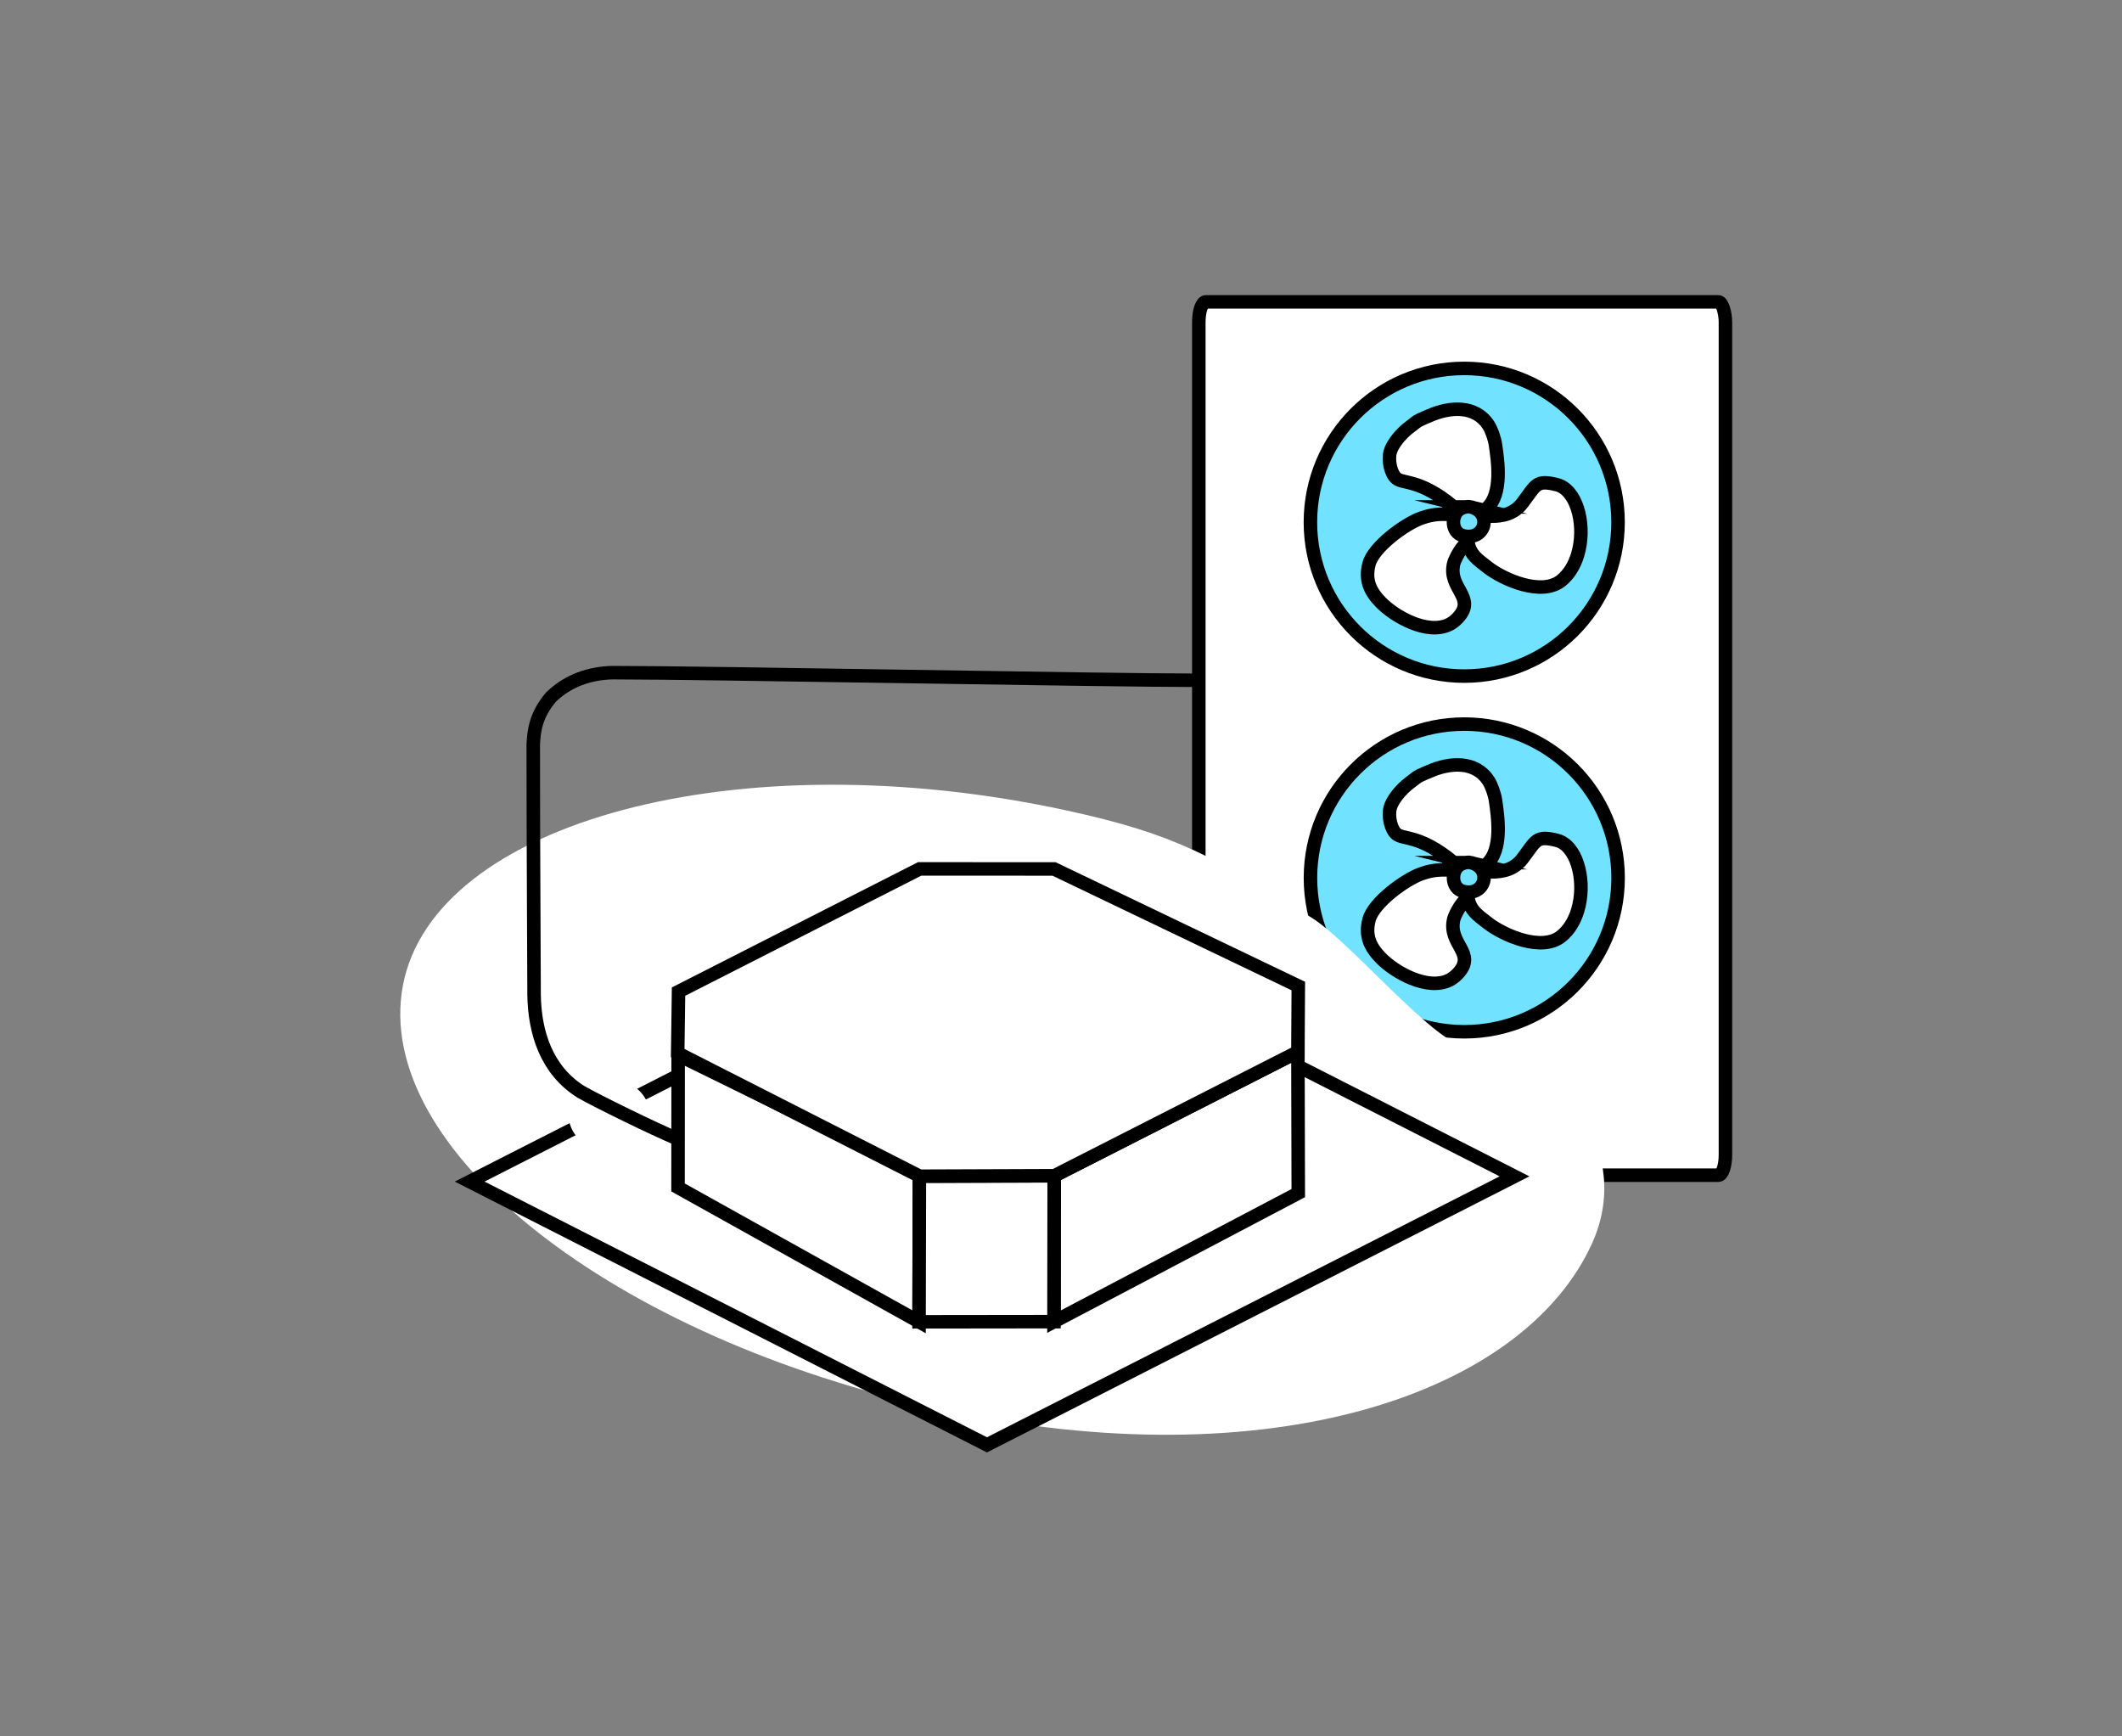 <?xml version="1.0" encoding="UTF-8"?>
<!DOCTYPE svg PUBLIC "-//W3C//DTD SVG 1.1//EN" "http://www.w3.org/Graphics/SVG/1.1/DTD/svg11.dtd">
<!-- Creator: CorelDRAW 2017 -->
<svg xmlns="http://www.w3.org/2000/svg" xml:space="preserve" width="55mm" height="45mm" version="1.1" style="shape-rendering:geometricPrecision; text-rendering:geometricPrecision; image-rendering:optimizeQuality; fill-rule:evenodd; clip-rule:evenodd"
viewBox="0 0 5500 4500"
 xmlns:xlink="http://www.w3.org/1999/xlink">
 <rect x="0" y="0" width="5500" height="4500" fill="#808080" stroke="none"/>
 <defs>
  <style type="text/css">
   <![CDATA[
    .str0 {stroke:black;stroke-width:35;stroke-miterlimit:22.926}
    .fil2 {fill:none}
    .fil1 {fill:#71E2FF}
    .fil0 {fill:white}
   ]]>
  </style>
 </defs>
 <g id="Слой_x0020_1">
  <rect class="fil0 str0" x="3107.21" y="782.3" width="1364.92" height="2263.26" rx="18.22" ry="52.41"/>
  <circle class="fil1 str0" cx="3795.15" cy="1353.46" r="398.7"/>
  <path class="fil0 str0" d="M3812.24 1313.77c56.12,13.62 38.5,88.82 -19.56,74.72 -32.31,-7.84 -32.53,-54.75 -8.4,-69.24 6.5,-3.9 18.24,-7.85 27.96,-5.48zm280.52 109.86l-3.77 14.41c-8.1,26.59 -22.1,50.48 -42.67,66.86 -50.71,40.39 -148.44,-2.22 -190.07,-34.25 -28.95,-22.27 -44.07,-33.33 -50.98,-61.43 -12.86,-3.13 -34.42,39.73 -37.07,49.86 -17.4,66.48 61.06,88.81 9.79,142.81 -6.02,6.34 -14.47,12.94 -21.35,16.34 -56.99,28.16 -141.74,-20.26 -177.88,-57.34 -27.94,-28.66 -41.27,-57.79 -30.41,-99.28 11.56,-44.17 92.61,-103.41 134.82,-118.67 19.25,-6.96 38.79,-10.67 61.08,-10.36 0,0 9.64,-8.57 20.64,-21.49 -86.65,-70.5 -127.43,-56.3 -145.62,-71.42 -13.98,-11.63 -22.07,-45.07 -16.09,-67.93 4.59,-17.51 21.46,-38.57 34.1,-50.81 7.23,-6.99 12.28,-11.24 20.72,-17.39 7.85,-5.73 13.7,-11.4 21.92,-15.38 8.37,-4.05 15.82,-6.87 24.73,-10.79 53.58,-23.62 119.62,-27.88 153.41,24.44 7.85,12.15 15.68,34.88 17.96,50.36 6.08,41.39 19.39,128.4 -22.81,165.66 8,8.7 7.01,8.8 9.77,20.04 33.03,0.45 62.2,-6.99 82.78,-34.06 36.06,-47.41 35.14,-60.94 88.81,-47.9 50.5,12.26 73.92,96.33 58.19,167.72z"/>
  <circle class="fil1 str0" cx="3795.26" cy="2275.22" r="398.7"/>
  <path class="fil0 str0" d="M3812.35 2235.53c56.12,13.62 38.5,88.82 -19.56,74.72 -32.31,-7.84 -32.53,-54.75 -8.4,-69.24 6.5,-3.9 18.24,-7.85 27.96,-5.48zm280.52 109.86l-3.77 14.41c-8.1,26.59 -22.1,50.48 -42.67,66.86 -50.71,40.39 -148.44,-2.22 -190.07,-34.25 -28.95,-22.27 -44.07,-33.33 -50.98,-61.43 -12.86,-3.13 -34.42,39.73 -37.07,49.86 -17.4,66.48 61.06,88.81 9.79,142.81 -6.02,6.34 -14.47,12.94 -21.35,16.34 -56.99,28.16 -141.74,-20.26 -177.88,-57.34 -27.94,-28.66 -41.27,-57.79 -30.41,-99.28 11.56,-44.17 92.61,-103.41 134.82,-118.67 19.25,-6.96 38.79,-10.67 61.08,-10.36 0,0 9.64,-8.57 20.64,-21.49 -86.65,-70.5 -127.43,-56.3 -145.62,-71.42 -13.98,-11.63 -22.07,-45.07 -16.09,-67.93 4.59,-17.51 21.46,-38.57 34.1,-50.81 7.23,-6.99 12.28,-11.24 20.72,-17.39 7.85,-5.73 13.7,-11.4 21.92,-15.38 8.37,-4.05 15.82,-6.87 24.73,-10.79 53.58,-23.62 119.62,-27.88 153.41,24.44 7.85,12.15 15.68,34.88 17.96,50.36 6.08,41.39 19.39,128.4 -22.81,165.66 8,8.7 7.01,8.8 9.77,20.04 33.03,0.45 62.2,-6.99 82.78,-34.06 36.06,-47.41 35.14,-60.94 88.81,-47.9 50.5,12.26 73.92,96.33 58.19,167.72z"/>
  <path class="fil0" d="M2763.3 2100.1c288.37,62.42 384.6,121.71 636.82,278.59 99.65,61.97 313.87,321.32 397.31,333.11 273.58,38.66 431.29,282.94 329.7,508.96 -176.5,392.64 -835.86,616.38 -1687.13,432.08 -851.26,-184.31 -1476.08,-676.58 -1395.57,-1099.51 80.51,-422.93 867.64,-637.48 1718.87,-453.23z"/>
  <polygon class="fil0 str0" points="1217.32,3062.19 2584.69,2366.35 3925.46,3048.65 2558.09,3744.49 "/>
  <polygon class="fil0 str0" points="1757.68,2734.1 2382.97,3040.57 2382.09,3425.59 1757.4,3077.36 "/>
  <polygon class="fil0 str0" points="2732.34,3047.38 3364.06,2725.89 3364.98,3092.06 2731.81,3425.16 "/>
  <polygon class="fil0 str0" points="2382.97,3047.9 2732.34,3047.38 2731.81,3425.16 2382.09,3425.59 "/>
  <polygon class="fil0 str0" points="1758.7,2569.84 2383.61,2251.83 2732.01,2251.98 3365.06,2555.4 3364.06,2725.89 2733.12,3046.97 2383.6,3048.25 1756.53,2729.13 "/>
  <ellipse class="fil0" transform="matrix(0.075 -0.535 0.687 0.097 1579.49 2890.31)" rx="177.27" ry="153.46"/>
  <path class="fil2 str0" d="M3107.21 1763.04c-249.35,0 -1270.11,-19.8 -1519.47,-19.8 -59.04,1.32 -114.93,20.15 -159.39,63.06 -40.26,47.06 -44.43,89.06 -46.19,122.56 -0.02,299.03 1.95,502.89 2.14,648.5 1.1,97.48 31.65,196 121.35,252.22 40.51,23.32 186.89,95.22 251.84,122.47"/>
 </g>
</svg>
